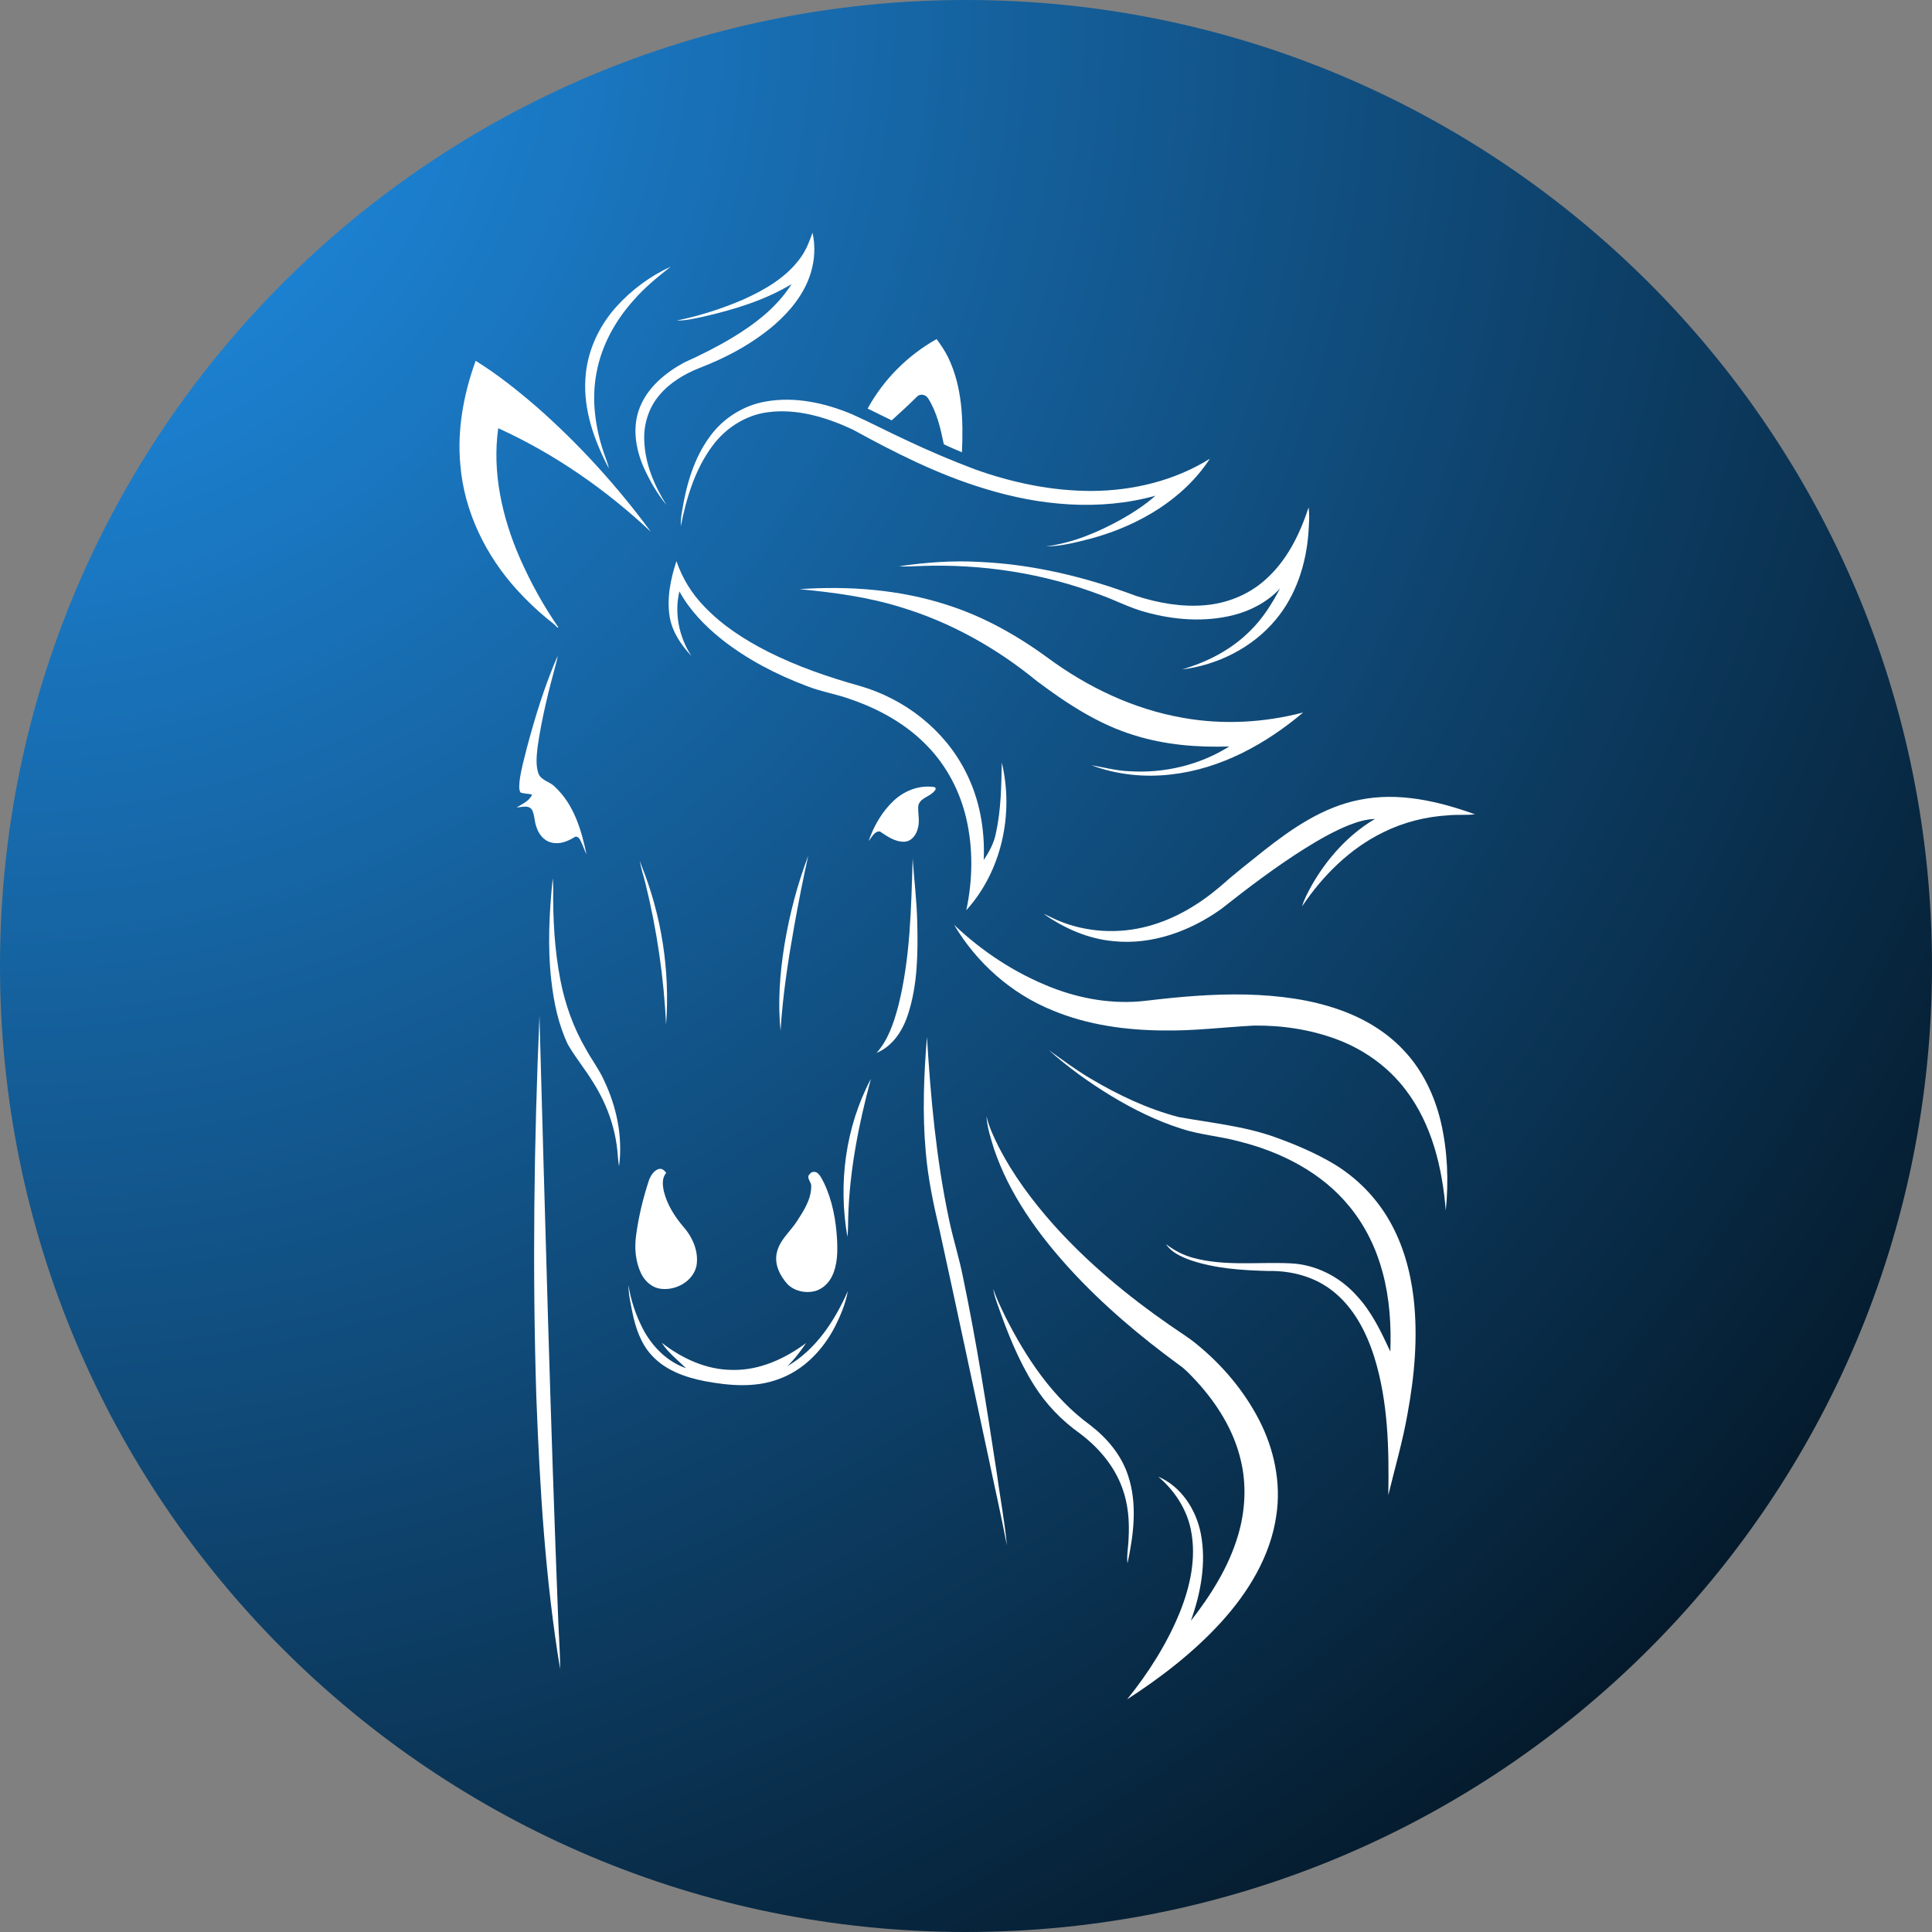 <svg xmlns="http://www.w3.org/2000/svg" xmlns:xlink="http://www.w3.org/1999/xlink" width="1080" zoomAndPan="magnify" viewBox="0 0 810 810" height="1080" preserveAspectRatio="xMidYMid meet" version="1.0"><rect x="0" y="0" width="810" height="810" fill="#808080" stroke="none"/><defs><clipPath id="fa978927d1"><path d="M 405 0 C 181.324 0 0 181.324 0 405 C 0 628.676 181.324 810 405 810 C 628.676 810 810 628.676 810 405 C 810 181.324 628.676 0 405 0 Z M 405 0 " clip-rule="nonzero"/></clipPath><radialGradient gradientTransform="matrix(1, 0, 0, 1, 0, 0)" gradientUnits="userSpaceOnUse" r="1145.514" cx="0" id="d31fe0fc9b" cy="0" fx="0" fy="0"><stop stop-opacity="1" stop-color="rgb(12.874%, 58.688%, 95.12%)" offset="0"/><stop stop-opacity="1" stop-color="rgb(12.823%, 58.469%, 94.765%)" offset="0.004"/><stop stop-opacity="1" stop-color="rgb(12.773%, 58.249%, 94.409%)" offset="0.008"/><stop stop-opacity="1" stop-color="rgb(12.723%, 58.028%, 94.054%)" offset="0.012"/><stop stop-opacity="1" stop-color="rgb(12.672%, 57.808%, 93.7%)" offset="0.016"/><stop stop-opacity="1" stop-color="rgb(12.622%, 57.587%, 93.344%)" offset="0.02"/><stop stop-opacity="1" stop-color="rgb(12.572%, 57.367%, 92.989%)" offset="0.023"/><stop stop-opacity="1" stop-color="rgb(12.52%, 57.147%, 92.633%)" offset="0.027"/><stop stop-opacity="1" stop-color="rgb(12.469%, 56.926%, 92.278%)" offset="0.031"/><stop stop-opacity="1" stop-color="rgb(12.419%, 56.706%, 91.922%)" offset="0.035"/><stop stop-opacity="1" stop-color="rgb(12.369%, 56.485%, 91.566%)" offset="0.039"/><stop stop-opacity="1" stop-color="rgb(12.318%, 56.265%, 91.211%)" offset="0.043"/><stop stop-opacity="1" stop-color="rgb(12.268%, 56.046%, 90.855%)" offset="0.047"/><stop stop-opacity="1" stop-color="rgb(12.218%, 55.824%, 90.5%)" offset="0.051"/><stop stop-opacity="1" stop-color="rgb(12.167%, 55.605%, 90.144%)" offset="0.055"/><stop stop-opacity="1" stop-color="rgb(12.117%, 55.385%, 89.789%)" offset="0.059"/><stop stop-opacity="1" stop-color="rgb(12.067%, 55.164%, 89.433%)" offset="0.062"/><stop stop-opacity="1" stop-color="rgb(12.016%, 54.944%, 89.078%)" offset="0.066"/><stop stop-opacity="1" stop-color="rgb(11.966%, 54.723%, 88.722%)" offset="0.07"/><stop stop-opacity="1" stop-color="rgb(11.916%, 54.503%, 88.367%)" offset="0.074"/><stop stop-opacity="1" stop-color="rgb(11.865%, 54.283%, 88.011%)" offset="0.078"/><stop stop-opacity="1" stop-color="rgb(11.815%, 54.062%, 87.656%)" offset="0.082"/><stop stop-opacity="1" stop-color="rgb(11.765%, 53.842%, 87.3%)" offset="0.086"/><stop stop-opacity="1" stop-color="rgb(11.714%, 53.621%, 86.945%)" offset="0.09"/><stop stop-opacity="1" stop-color="rgb(11.664%, 53.401%, 86.589%)" offset="0.094"/><stop stop-opacity="1" stop-color="rgb(11.613%, 53.181%, 86.234%)" offset="0.098"/><stop stop-opacity="1" stop-color="rgb(11.563%, 52.96%, 85.878%)" offset="0.102"/><stop stop-opacity="1" stop-color="rgb(11.513%, 52.74%, 85.522%)" offset="0.105"/><stop stop-opacity="1" stop-color="rgb(11.462%, 52.521%, 85.167%)" offset="0.109"/><stop stop-opacity="1" stop-color="rgb(11.412%, 52.3%, 84.813%)" offset="0.113"/><stop stop-opacity="1" stop-color="rgb(11.362%, 52.08%, 84.457%)" offset="0.117"/><stop stop-opacity="1" stop-color="rgb(11.311%, 51.859%, 84.102%)" offset="0.121"/><stop stop-opacity="1" stop-color="rgb(11.261%, 51.639%, 83.746%)" offset="0.125"/><stop stop-opacity="1" stop-color="rgb(11.211%, 51.419%, 83.391%)" offset="0.129"/><stop stop-opacity="1" stop-color="rgb(11.16%, 51.198%, 83.035%)" offset="0.133"/><stop stop-opacity="1" stop-color="rgb(11.11%, 50.978%, 82.68%)" offset="0.137"/><stop stop-opacity="1" stop-color="rgb(11.06%, 50.757%, 82.324%)" offset="0.141"/><stop stop-opacity="1" stop-color="rgb(11.009%, 50.537%, 81.969%)" offset="0.145"/><stop stop-opacity="1" stop-color="rgb(10.959%, 50.317%, 81.613%)" offset="0.148"/><stop stop-opacity="1" stop-color="rgb(10.909%, 50.096%, 81.258%)" offset="0.152"/><stop stop-opacity="1" stop-color="rgb(10.858%, 49.876%, 80.902%)" offset="0.156"/><stop stop-opacity="1" stop-color="rgb(10.808%, 49.657%, 80.547%)" offset="0.16"/><stop stop-opacity="1" stop-color="rgb(10.757%, 49.435%, 80.191%)" offset="0.164"/><stop stop-opacity="1" stop-color="rgb(10.707%, 49.216%, 79.836%)" offset="0.168"/><stop stop-opacity="1" stop-color="rgb(10.657%, 48.994%, 79.48%)" offset="0.172"/><stop stop-opacity="1" stop-color="rgb(10.606%, 48.775%, 79.124%)" offset="0.176"/><stop stop-opacity="1" stop-color="rgb(10.556%, 48.555%, 78.769%)" offset="0.18"/><stop stop-opacity="1" stop-color="rgb(10.506%, 48.334%, 78.413%)" offset="0.184"/><stop stop-opacity="1" stop-color="rgb(10.454%, 48.114%, 78.058%)" offset="0.188"/><stop stop-opacity="1" stop-color="rgb(10.403%, 47.893%, 77.702%)" offset="0.191"/><stop stop-opacity="1" stop-color="rgb(10.353%, 47.673%, 77.347%)" offset="0.195"/><stop stop-opacity="1" stop-color="rgb(10.303%, 47.453%, 76.991%)" offset="0.199"/><stop stop-opacity="1" stop-color="rgb(10.252%, 47.232%, 76.636%)" offset="0.203"/><stop stop-opacity="1" stop-color="rgb(10.202%, 47.012%, 76.28%)" offset="0.207"/><stop stop-opacity="1" stop-color="rgb(10.152%, 46.793%, 75.926%)" offset="0.211"/><stop stop-opacity="1" stop-color="rgb(10.101%, 46.571%, 75.571%)" offset="0.215"/><stop stop-opacity="1" stop-color="rgb(10.051%, 46.352%, 75.215%)" offset="0.219"/><stop stop-opacity="1" stop-color="rgb(10.001%, 46.13%, 74.86%)" offset="0.223"/><stop stop-opacity="1" stop-color="rgb(9.95%, 45.911%, 74.504%)" offset="0.227"/><stop stop-opacity="1" stop-color="rgb(9.9%, 45.691%, 74.149%)" offset="0.23"/><stop stop-opacity="1" stop-color="rgb(9.85%, 45.47%, 73.793%)" offset="0.234"/><stop stop-opacity="1" stop-color="rgb(9.799%, 45.25%, 73.438%)" offset="0.238"/><stop stop-opacity="1" stop-color="rgb(9.749%, 45.029%, 73.082%)" offset="0.242"/><stop stop-opacity="1" stop-color="rgb(9.698%, 44.809%, 72.726%)" offset="0.246"/><stop stop-opacity="1" stop-color="rgb(9.648%, 44.589%, 72.371%)" offset="0.25"/><stop stop-opacity="1" stop-color="rgb(9.598%, 44.368%, 72.015%)" offset="0.254"/><stop stop-opacity="1" stop-color="rgb(9.547%, 44.148%, 71.66%)" offset="0.258"/><stop stop-opacity="1" stop-color="rgb(9.497%, 43.929%, 71.304%)" offset="0.262"/><stop stop-opacity="1" stop-color="rgb(9.447%, 43.707%, 70.949%)" offset="0.266"/><stop stop-opacity="1" stop-color="rgb(9.396%, 43.488%, 70.593%)" offset="0.27"/><stop stop-opacity="1" stop-color="rgb(9.346%, 43.266%, 70.238%)" offset="0.273"/><stop stop-opacity="1" stop-color="rgb(9.296%, 43.047%, 69.882%)" offset="0.277"/><stop stop-opacity="1" stop-color="rgb(9.245%, 42.827%, 69.527%)" offset="0.281"/><stop stop-opacity="1" stop-color="rgb(9.195%, 42.606%, 69.171%)" offset="0.285"/><stop stop-opacity="1" stop-color="rgb(9.145%, 42.386%, 68.816%)" offset="0.289"/><stop stop-opacity="1" stop-color="rgb(9.094%, 42.165%, 68.46%)" offset="0.293"/><stop stop-opacity="1" stop-color="rgb(9.044%, 41.945%, 68.105%)" offset="0.297"/><stop stop-opacity="1" stop-color="rgb(8.994%, 41.725%, 67.749%)" offset="0.301"/><stop stop-opacity="1" stop-color="rgb(8.943%, 41.504%, 67.393%)" offset="0.305"/><stop stop-opacity="1" stop-color="rgb(8.893%, 41.284%, 67.039%)" offset="0.309"/><stop stop-opacity="1" stop-color="rgb(8.842%, 41.064%, 66.684%)" offset="0.312"/><stop stop-opacity="1" stop-color="rgb(8.792%, 40.843%, 66.328%)" offset="0.316"/><stop stop-opacity="1" stop-color="rgb(8.742%, 40.623%, 65.973%)" offset="0.32"/><stop stop-opacity="1" stop-color="rgb(8.691%, 40.402%, 65.617%)" offset="0.324"/><stop stop-opacity="1" stop-color="rgb(8.641%, 40.182%, 65.262%)" offset="0.328"/><stop stop-opacity="1" stop-color="rgb(8.591%, 39.963%, 64.906%)" offset="0.332"/><stop stop-opacity="1" stop-color="rgb(8.54%, 39.742%, 64.551%)" offset="0.336"/><stop stop-opacity="1" stop-color="rgb(8.49%, 39.522%, 64.195%)" offset="0.34"/><stop stop-opacity="1" stop-color="rgb(8.44%, 39.301%, 63.84%)" offset="0.344"/><stop stop-opacity="1" stop-color="rgb(8.389%, 39.081%, 63.484%)" offset="0.348"/><stop stop-opacity="1" stop-color="rgb(8.337%, 38.861%, 63.129%)" offset="0.352"/><stop stop-opacity="1" stop-color="rgb(8.287%, 38.64%, 62.773%)" offset="0.355"/><stop stop-opacity="1" stop-color="rgb(8.237%, 38.42%, 62.418%)" offset="0.359"/><stop stop-opacity="1" stop-color="rgb(8.186%, 38.2%, 62.062%)" offset="0.363"/><stop stop-opacity="1" stop-color="rgb(8.136%, 37.979%, 61.707%)" offset="0.367"/><stop stop-opacity="1" stop-color="rgb(8.086%, 37.759%, 61.351%)" offset="0.371"/><stop stop-opacity="1" stop-color="rgb(8.035%, 37.538%, 60.995%)" offset="0.375"/><stop stop-opacity="1" stop-color="rgb(7.985%, 37.318%, 60.64%)" offset="0.379"/><stop stop-opacity="1" stop-color="rgb(7.935%, 37.099%, 60.284%)" offset="0.383"/><stop stop-opacity="1" stop-color="rgb(7.884%, 36.877%, 59.929%)" offset="0.387"/><stop stop-opacity="1" stop-color="rgb(7.834%, 36.658%, 59.573%)" offset="0.391"/><stop stop-opacity="1" stop-color="rgb(7.784%, 36.438%, 59.218%)" offset="0.395"/><stop stop-opacity="1" stop-color="rgb(7.733%, 36.217%, 58.862%)" offset="0.398"/><stop stop-opacity="1" stop-color="rgb(7.683%, 35.997%, 58.507%)" offset="0.402"/><stop stop-opacity="1" stop-color="rgb(7.632%, 35.776%, 58.153%)" offset="0.406"/><stop stop-opacity="1" stop-color="rgb(7.582%, 35.556%, 57.797%)" offset="0.41"/><stop stop-opacity="1" stop-color="rgb(7.532%, 35.336%, 57.442%)" offset="0.414"/><stop stop-opacity="1" stop-color="rgb(7.481%, 35.115%, 57.086%)" offset="0.418"/><stop stop-opacity="1" stop-color="rgb(7.431%, 34.895%, 56.731%)" offset="0.422"/><stop stop-opacity="1" stop-color="rgb(7.381%, 34.674%, 56.375%)" offset="0.426"/><stop stop-opacity="1" stop-color="rgb(7.33%, 34.454%, 56.02%)" offset="0.43"/><stop stop-opacity="1" stop-color="rgb(7.28%, 34.235%, 55.664%)" offset="0.434"/><stop stop-opacity="1" stop-color="rgb(7.23%, 34.013%, 55.309%)" offset="0.438"/><stop stop-opacity="1" stop-color="rgb(7.179%, 33.794%, 54.953%)" offset="0.441"/><stop stop-opacity="1" stop-color="rgb(7.129%, 33.574%, 54.597%)" offset="0.445"/><stop stop-opacity="1" stop-color="rgb(7.079%, 33.353%, 54.242%)" offset="0.449"/><stop stop-opacity="1" stop-color="rgb(7.028%, 33.133%, 53.886%)" offset="0.453"/><stop stop-opacity="1" stop-color="rgb(6.978%, 32.912%, 53.531%)" offset="0.457"/><stop stop-opacity="1" stop-color="rgb(6.927%, 32.692%, 53.175%)" offset="0.461"/><stop stop-opacity="1" stop-color="rgb(6.877%, 32.472%, 52.82%)" offset="0.465"/><stop stop-opacity="1" stop-color="rgb(6.827%, 32.251%, 52.464%)" offset="0.469"/><stop stop-opacity="1" stop-color="rgb(6.776%, 32.031%, 52.109%)" offset="0.473"/><stop stop-opacity="1" stop-color="rgb(6.726%, 31.81%, 51.753%)" offset="0.477"/><stop stop-opacity="1" stop-color="rgb(6.676%, 31.59%, 51.398%)" offset="0.48"/><stop stop-opacity="1" stop-color="rgb(6.625%, 31.371%, 51.042%)" offset="0.484"/><stop stop-opacity="1" stop-color="rgb(6.575%, 31.149%, 50.687%)" offset="0.488"/><stop stop-opacity="1" stop-color="rgb(6.525%, 30.93%, 50.331%)" offset="0.492"/><stop stop-opacity="1" stop-color="rgb(6.474%, 30.71%, 49.976%)" offset="0.496"/><stop stop-opacity="1" stop-color="rgb(6.424%, 30.489%, 49.62%)" offset="0.5"/><stop stop-opacity="1" stop-color="rgb(6.374%, 30.269%, 49.266%)" offset="0.504"/><stop stop-opacity="1" stop-color="rgb(6.323%, 30.048%, 48.911%)" offset="0.508"/><stop stop-opacity="1" stop-color="rgb(6.273%, 29.828%, 48.555%)" offset="0.512"/><stop stop-opacity="1" stop-color="rgb(6.221%, 29.608%, 48.199%)" offset="0.516"/><stop stop-opacity="1" stop-color="rgb(6.171%, 29.387%, 47.844%)" offset="0.52"/><stop stop-opacity="1" stop-color="rgb(6.12%, 29.167%, 47.488%)" offset="0.523"/><stop stop-opacity="1" stop-color="rgb(6.07%, 28.946%, 47.133%)" offset="0.527"/><stop stop-opacity="1" stop-color="rgb(6.02%, 28.726%, 46.777%)" offset="0.531"/><stop stop-opacity="1" stop-color="rgb(5.969%, 28.506%, 46.422%)" offset="0.535"/><stop stop-opacity="1" stop-color="rgb(5.919%, 28.285%, 46.066%)" offset="0.539"/><stop stop-opacity="1" stop-color="rgb(5.869%, 28.065%, 45.711%)" offset="0.543"/><stop stop-opacity="1" stop-color="rgb(5.818%, 27.846%, 45.355%)" offset="0.547"/><stop stop-opacity="1" stop-color="rgb(5.768%, 27.625%, 45%)" offset="0.551"/><stop stop-opacity="1" stop-color="rgb(5.717%, 27.405%, 44.644%)" offset="0.555"/><stop stop-opacity="1" stop-color="rgb(5.667%, 27.184%, 44.289%)" offset="0.559"/><stop stop-opacity="1" stop-color="rgb(5.617%, 26.964%, 43.933%)" offset="0.562"/><stop stop-opacity="1" stop-color="rgb(5.566%, 26.744%, 43.578%)" offset="0.566"/><stop stop-opacity="1" stop-color="rgb(5.516%, 26.523%, 43.222%)" offset="0.57"/><stop stop-opacity="1" stop-color="rgb(5.466%, 26.303%, 42.867%)" offset="0.574"/><stop stop-opacity="1" stop-color="rgb(5.415%, 26.082%, 42.511%)" offset="0.578"/><stop stop-opacity="1" stop-color="rgb(5.365%, 25.862%, 42.155%)" offset="0.582"/><stop stop-opacity="1" stop-color="rgb(5.315%, 25.642%, 41.8%)" offset="0.586"/><stop stop-opacity="1" stop-color="rgb(5.264%, 25.421%, 41.444%)" offset="0.59"/><stop stop-opacity="1" stop-color="rgb(5.214%, 25.201%, 41.089%)" offset="0.594"/><stop stop-opacity="1" stop-color="rgb(5.164%, 24.982%, 40.733%)" offset="0.598"/><stop stop-opacity="1" stop-color="rgb(5.113%, 24.76%, 40.379%)" offset="0.602"/><stop stop-opacity="1" stop-color="rgb(5.063%, 24.541%, 40.024%)" offset="0.605"/><stop stop-opacity="1" stop-color="rgb(5.013%, 24.319%, 39.668%)" offset="0.609"/><stop stop-opacity="1" stop-color="rgb(4.962%, 24.1%, 39.313%)" offset="0.613"/><stop stop-opacity="1" stop-color="rgb(4.912%, 23.88%, 38.957%)" offset="0.617"/><stop stop-opacity="1" stop-color="rgb(4.861%, 23.659%, 38.602%)" offset="0.621"/><stop stop-opacity="1" stop-color="rgb(4.811%, 23.439%, 38.246%)" offset="0.625"/><stop stop-opacity="1" stop-color="rgb(4.761%, 23.218%, 37.891%)" offset="0.629"/><stop stop-opacity="1" stop-color="rgb(4.71%, 22.998%, 37.535%)" offset="0.633"/><stop stop-opacity="1" stop-color="rgb(4.66%, 22.778%, 37.18%)" offset="0.637"/><stop stop-opacity="1" stop-color="rgb(4.61%, 22.557%, 36.824%)" offset="0.641"/><stop stop-opacity="1" stop-color="rgb(4.559%, 22.337%, 36.469%)" offset="0.645"/><stop stop-opacity="1" stop-color="rgb(4.509%, 22.118%, 36.113%)" offset="0.648"/><stop stop-opacity="1" stop-color="rgb(4.459%, 21.896%, 35.757%)" offset="0.652"/><stop stop-opacity="1" stop-color="rgb(4.408%, 21.677%, 35.402%)" offset="0.656"/><stop stop-opacity="1" stop-color="rgb(4.358%, 21.455%, 35.046%)" offset="0.66"/><stop stop-opacity="1" stop-color="rgb(4.308%, 21.236%, 34.691%)" offset="0.664"/><stop stop-opacity="1" stop-color="rgb(4.257%, 21.016%, 34.335%)" offset="0.668"/><stop stop-opacity="1" stop-color="rgb(4.207%, 20.795%, 33.98%)" offset="0.672"/><stop stop-opacity="1" stop-color="rgb(4.155%, 20.575%, 33.624%)" offset="0.676"/><stop stop-opacity="1" stop-color="rgb(4.105%, 20.354%, 33.269%)" offset="0.68"/><stop stop-opacity="1" stop-color="rgb(4.054%, 20.134%, 32.913%)" offset="0.684"/><stop stop-opacity="1" stop-color="rgb(4.004%, 19.914%, 32.558%)" offset="0.688"/><stop stop-opacity="1" stop-color="rgb(3.954%, 19.693%, 32.202%)" offset="0.691"/><stop stop-opacity="1" stop-color="rgb(3.903%, 19.473%, 31.847%)" offset="0.695"/><stop stop-opacity="1" stop-color="rgb(3.853%, 19.254%, 31.493%)" offset="0.699"/><stop stop-opacity="1" stop-color="rgb(3.802%, 19.032%, 31.137%)" offset="0.703"/><stop stop-opacity="1" stop-color="rgb(3.752%, 18.813%, 30.782%)" offset="0.707"/><stop stop-opacity="1" stop-color="rgb(3.702%, 18.591%, 30.426%)" offset="0.711"/><stop stop-opacity="1" stop-color="rgb(3.651%, 18.372%, 30.07%)" offset="0.715"/><stop stop-opacity="1" stop-color="rgb(3.601%, 18.152%, 29.715%)" offset="0.719"/><stop stop-opacity="1" stop-color="rgb(3.551%, 17.931%, 29.359%)" offset="0.723"/><stop stop-opacity="1" stop-color="rgb(3.5%, 17.711%, 29.004%)" offset="0.727"/><stop stop-opacity="1" stop-color="rgb(3.45%, 17.49%, 28.648%)" offset="0.73"/><stop stop-opacity="1" stop-color="rgb(3.4%, 17.27%, 28.293%)" offset="0.734"/><stop stop-opacity="1" stop-color="rgb(3.349%, 17.05%, 27.937%)" offset="0.738"/><stop stop-opacity="1" stop-color="rgb(3.299%, 16.829%, 27.582%)" offset="0.742"/><stop stop-opacity="1" stop-color="rgb(3.249%, 16.609%, 27.226%)" offset="0.746"/><stop stop-opacity="1" stop-color="rgb(3.198%, 16.389%, 26.871%)" offset="0.75"/><stop stop-opacity="1" stop-color="rgb(3.148%, 16.168%, 26.515%)" offset="0.754"/><stop stop-opacity="1" stop-color="rgb(3.098%, 15.948%, 26.16%)" offset="0.758"/><stop stop-opacity="1" stop-color="rgb(3.047%, 15.727%, 25.804%)" offset="0.762"/><stop stop-opacity="1" stop-color="rgb(2.997%, 15.508%, 25.449%)" offset="0.766"/><stop stop-opacity="1" stop-color="rgb(2.946%, 15.288%, 25.093%)" offset="0.77"/><stop stop-opacity="1" stop-color="rgb(2.896%, 15.067%, 24.738%)" offset="0.773"/><stop stop-opacity="1" stop-color="rgb(2.846%, 14.847%, 24.382%)" offset="0.777"/><stop stop-opacity="1" stop-color="rgb(2.795%, 14.626%, 24.026%)" offset="0.781"/><stop stop-opacity="1" stop-color="rgb(2.745%, 14.406%, 23.671%)" offset="0.785"/><stop stop-opacity="1" stop-color="rgb(2.695%, 14.186%, 23.315%)" offset="0.789"/><stop stop-opacity="1" stop-color="rgb(2.644%, 13.965%, 22.96%)" offset="0.793"/><stop stop-opacity="1" stop-color="rgb(2.594%, 13.745%, 22.606%)" offset="0.797"/><stop stop-opacity="1" stop-color="rgb(2.544%, 13.525%, 22.25%)" offset="0.801"/><stop stop-opacity="1" stop-color="rgb(2.493%, 13.304%, 21.895%)" offset="0.805"/><stop stop-opacity="1" stop-color="rgb(2.443%, 13.084%, 21.539%)" offset="0.809"/><stop stop-opacity="1" stop-color="rgb(2.393%, 12.863%, 21.184%)" offset="0.812"/><stop stop-opacity="1" stop-color="rgb(2.342%, 12.643%, 20.828%)" offset="0.816"/><stop stop-opacity="1" stop-color="rgb(2.292%, 12.424%, 20.473%)" offset="0.82"/><stop stop-opacity="1" stop-color="rgb(2.242%, 12.202%, 20.117%)" offset="0.824"/><stop stop-opacity="1" stop-color="rgb(2.191%, 11.983%, 19.762%)" offset="0.828"/><stop stop-opacity="1" stop-color="rgb(2.141%, 11.761%, 19.406%)" offset="0.832"/><stop stop-opacity="1" stop-color="rgb(2.09%, 11.542%, 19.051%)" offset="0.836"/><stop stop-opacity="1" stop-color="rgb(2.039%, 11.322%, 18.695%)" offset="0.84"/><stop stop-opacity="1" stop-color="rgb(1.988%, 11.101%, 18.34%)" offset="0.844"/><stop stop-opacity="1" stop-color="rgb(1.938%, 10.881%, 17.984%)" offset="0.848"/><stop stop-opacity="1" stop-color="rgb(1.888%, 10.661%, 17.628%)" offset="0.852"/><stop stop-opacity="1" stop-color="rgb(1.837%, 10.44%, 17.273%)" offset="0.855"/><stop stop-opacity="1" stop-color="rgb(1.787%, 10.22%, 16.917%)" offset="0.859"/><stop stop-opacity="1" stop-color="rgb(1.736%, 9.999%, 16.562%)" offset="0.863"/><stop stop-opacity="1" stop-color="rgb(1.686%, 9.779%, 16.206%)" offset="0.867"/><stop stop-opacity="1" stop-color="rgb(1.636%, 9.56%, 15.851%)" offset="0.871"/><stop stop-opacity="1" stop-color="rgb(1.585%, 9.338%, 15.495%)" offset="0.875"/><stop stop-opacity="1" stop-color="rgb(1.535%, 9.119%, 15.14%)" offset="0.879"/><stop stop-opacity="1" stop-color="rgb(1.485%, 8.899%, 14.784%)" offset="0.883"/><stop stop-opacity="1" stop-color="rgb(1.434%, 8.678%, 14.429%)" offset="0.887"/><stop stop-opacity="1" stop-color="rgb(1.384%, 8.458%, 14.073%)" offset="0.891"/><stop stop-opacity="1" stop-color="rgb(1.334%, 8.237%, 13.719%)" offset="0.895"/><stop stop-opacity="1" stop-color="rgb(1.283%, 8.017%, 13.364%)" offset="0.898"/><stop stop-opacity="1" stop-color="rgb(1.233%, 7.797%, 13.008%)" offset="0.902"/><stop stop-opacity="1" stop-color="rgb(1.183%, 7.576%, 12.653%)" offset="0.906"/><stop stop-opacity="1" stop-color="rgb(1.132%, 7.356%, 12.297%)" offset="0.91"/><stop stop-opacity="1" stop-color="rgb(1.082%, 7.135%, 11.942%)" offset="0.914"/><stop stop-opacity="1" stop-color="rgb(1.031%, 6.915%, 11.586%)" offset="0.918"/><stop stop-opacity="1" stop-color="rgb(0.981%, 6.696%, 11.23%)" offset="0.922"/><stop stop-opacity="1" stop-color="rgb(0.931%, 6.474%, 10.875%)" offset="0.926"/><stop stop-opacity="1" stop-color="rgb(0.88%, 6.255%, 10.519%)" offset="0.93"/><stop stop-opacity="1" stop-color="rgb(0.83%, 6.035%, 10.164%)" offset="0.934"/><stop stop-opacity="1" stop-color="rgb(0.78%, 5.814%, 9.808%)" offset="0.938"/><stop stop-opacity="1" stop-color="rgb(0.729%, 5.594%, 9.453%)" offset="0.941"/><stop stop-opacity="1" stop-color="rgb(0.679%, 5.373%, 9.097%)" offset="0.945"/><stop stop-opacity="1" stop-color="rgb(0.629%, 5.153%, 8.742%)" offset="0.949"/><stop stop-opacity="1" stop-color="rgb(0.578%, 4.933%, 8.386%)" offset="0.953"/><stop stop-opacity="1" stop-color="rgb(0.528%, 4.712%, 8.031%)" offset="0.957"/><stop stop-opacity="1" stop-color="rgb(0.478%, 4.492%, 7.675%)" offset="0.961"/><stop stop-opacity="1" stop-color="rgb(0.427%, 4.271%, 7.32%)" offset="0.965"/><stop stop-opacity="1" stop-color="rgb(0.377%, 4.051%, 6.964%)" offset="0.969"/><stop stop-opacity="1" stop-color="rgb(0.327%, 3.831%, 6.609%)" offset="0.973"/><stop stop-opacity="1" stop-color="rgb(0.276%, 3.61%, 6.253%)" offset="0.977"/><stop stop-opacity="1" stop-color="rgb(0.226%, 3.391%, 5.898%)" offset="0.98"/><stop stop-opacity="1" stop-color="rgb(0.175%, 3.171%, 5.542%)" offset="0.984"/><stop stop-opacity="1" stop-color="rgb(0.125%, 2.95%, 5.186%)" offset="0.988"/><stop stop-opacity="1" stop-color="rgb(0.075%, 2.73%, 4.832%)" offset="0.992"/><stop stop-opacity="1" stop-color="rgb(0.024%, 2.509%, 4.477%)" offset="0.996"/><stop stop-opacity="1" stop-color="rgb(0%, 2.399%, 4.3%)" offset="1"/></radialGradient><clipPath id="c3430e3b30"><path d="M 266 97.43 L 342 97.43 L 342 212 L 266 212 Z M 266 97.43 " clip-rule="nonzero"/></clipPath><clipPath id="f2827edee5"><path d="M 437 334 L 618.371 334 L 618.371 395 L 437 395 Z M 437 334 " clip-rule="nonzero"/></clipPath><clipPath id="caa30c53b0"><path d="M 413 467 L 536 467 L 536 712.43 L 413 712.43 Z M 413 467 " clip-rule="nonzero"/></clipPath></defs><g clip-path="url(#fa978927d1)"><rect x="-81" fill="url(#d31fe0fc9b)" width="972" y="-81" height="972"/></g><g clip-path="url(#c3430e3b30)"><path fill="#ffffff" d="M 340.66 97.555 C 339.363 101.184 337.984 104.84 335.695 107.977 C 329.766 116.277 320.648 121.531 311.516 125.629 C 302.594 129.449 293.285 132.441 283.77 134.383 C 287.531 134.438 291.191 133.547 294.836 132.773 C 307.676 129.82 320.547 125.961 331.883 119.102 C 325.797 128.734 316.57 135.848 306.914 141.641 C 300.461 145.516 293.723 148.895 286.852 151.977 C 278.988 156.254 271.516 162.398 268.191 170.957 C 265.008 179.012 266.453 188.113 269.832 195.855 C 272.371 201.523 275.512 206.969 279.461 211.77 C 274.277 203.578 270.348 194.23 270.098 184.418 C 269.855 177.625 272.086 170.723 276.539 165.551 C 280.91 160.379 286.883 156.836 293.098 154.34 C 304.551 149.953 315.551 144.059 324.867 136.023 C 331.496 130.203 337.285 123.027 339.906 114.484 C 341.582 109.035 341.902 103.133 340.66 97.555 Z M 340.66 97.555 " fill-opacity="1" fill-rule="nonzero"/></g><path fill="#ffffff" d="M 281.227 111.785 C 272.598 115.734 264.785 121.52 258.43 128.57 C 250.918 136.898 246.004 147.688 245.418 158.953 C 244.625 172.137 249.223 184.93 255.293 196.426 C 254.82 194.195 253.922 192.098 253.184 189.949 C 249.539 179.223 247.934 167.586 250.078 156.371 C 252.121 144.977 257.914 134.5 265.586 125.934 C 270.199 120.59 275.699 116.129 281.227 111.785 Z M 281.227 111.785 " fill-opacity="1" fill-rule="nonzero"/><path fill="#ffffff" d="M 397.531 149.879 C 396.207 147.133 394.473 144.613 392.668 142.164 C 380.582 148.957 370.406 159.121 363.758 171.301 C 367.105 172.984 370.496 174.555 373.844 176.234 C 377.422 173.023 380.953 169.75 384.375 166.371 C 385.82 164.816 388.293 165.43 389.242 167.199 C 392.82 172.945 394.363 179.691 395.695 186.254 C 398.18 187.488 400.758 188.52 403.297 189.625 C 403.922 176.234 403.465 162.18 397.531 149.879 Z M 397.531 149.879 " fill-opacity="1" fill-rule="nonzero"/><path fill="#ffffff" d="M 224.898 170.504 C 216.836 163.559 208.48 156.898 199.426 151.27 C 194.395 165.133 191.629 180.02 192.988 194.781 C 194.57 214.504 203.738 233.109 217.016 247.598 C 220.887 251.812 225.02 255.801 229.453 259.422 C 230.902 260.613 232.449 261.688 233.684 263.105 C 233.793 263.09 234.02 263.062 234.129 263.051 C 227.82 253.934 222.441 244.156 217.969 234.008 C 210.543 216.988 206.273 198.121 208.887 179.535 C 232.477 190.25 254.02 205.258 272.891 222.957 C 258.789 203.863 242.758 186.156 224.902 170.504 Z M 224.898 170.504 " fill-opacity="1" fill-rule="nonzero"/><path fill="#ffffff" d="M 357.207 173.676 C 345.883 168.918 333.262 166.152 321.004 168.34 C 311.703 169.969 303.176 175.332 297.645 182.984 C 290.949 192.012 287.797 203.102 285.992 214.059 C 285.555 216.234 285.379 218.453 285.414 220.668 C 287.777 208.82 291.355 196.82 298.645 186.992 C 304.094 179.586 312.352 174.172 321.531 172.883 C 333.906 171.109 346.312 174.891 357.438 180.055 C 375.176 189.789 393.355 199 412.789 204.859 C 435.836 211.984 460.945 214.375 484.418 207.836 C 480.008 211.762 475.012 214.977 469.879 217.879 C 460.137 223.25 449.602 227.68 438.492 229.078 C 445.242 229.035 451.832 227.23 458.32 225.543 C 477.57 220.133 496.109 209.344 507.242 192.324 C 492.477 201.539 474.98 205.758 457.668 205.832 C 440.977 205.867 424.422 202.379 408.75 196.777 C 398.82 193.027 389.043 188.871 379.457 184.312 C 371.992 180.875 364.723 177.023 357.203 173.676 Z M 357.207 173.676 " fill-opacity="1" fill-rule="nonzero"/><path fill="#ffffff" d="M 548.578 223.344 C 548.754 219.812 549.145 216.266 548.609 212.746 C 544.926 224.188 539.293 235.484 530.051 243.449 C 523.148 249.492 514.215 252.984 505.105 253.746 C 495.355 254.578 485.535 252.809 476.262 249.824 C 455.328 241.961 433.305 236.613 410.918 235.602 C 399.543 234.926 388.129 235.766 376.875 237.434 C 379.902 237.617 382.922 237.398 385.949 237.297 C 411.719 236.34 437.723 240.348 461.836 249.582 C 468.023 251.836 473.898 254.934 480.285 256.633 C 492.207 259.953 505.051 260.934 517.137 257.883 C 524.473 256.023 531.422 252.324 536.621 246.77 C 533.289 253.125 529.414 259.293 524.266 264.348 C 516.414 272.312 506.195 277.59 495.523 280.668 C 510.543 278.84 525.117 271.512 534.855 259.809 C 543.379 249.633 547.609 236.449 548.574 223.344 Z M 548.578 223.344 " fill-opacity="1" fill-rule="nonzero"/><path fill="#ffffff" d="M 295.348 254.367 C 290.066 248.969 286.02 242.398 283.602 235.242 C 281.164 242.738 279.488 250.746 280.766 258.633 C 281.84 264.938 285.547 270.418 289.859 274.992 C 284.707 267.105 282.637 257.152 284.84 247.934 C 289.133 255.809 295.488 262.359 302.438 267.938 C 313.141 276.414 325.391 282.781 338.137 287.582 C 344.195 290.02 350.715 290.957 356.824 293.246 C 368.719 297.348 380.066 303.66 388.82 312.812 C 396.922 321.137 402.465 331.797 405.102 343.086 C 408.039 355.699 407.828 368.977 405.117 381.617 C 420.035 365.164 425.129 341.105 420 319.715 C 419.812 329.535 419.695 339.465 417.586 349.105 C 416.809 353.289 414.785 357.055 412.43 360.543 C 412.988 347.82 410.684 334.84 404.812 323.477 C 395.992 305.988 379.312 293.02 360.602 287.625 C 347.367 283.918 334.289 279.441 321.996 273.238 C 312.262 268.309 302.922 262.293 295.348 254.367 Z M 295.348 254.367 " fill-opacity="1" fill-rule="nonzero"/><path fill="#ffffff" d="M 396.926 253.562 C 377.074 247.133 355.914 245.598 335.18 247.004 C 349.477 248.379 363.816 250.273 377.574 254.551 C 398.531 260.84 417.934 271.773 434.812 285.629 C 447.336 294.996 460.676 303.801 475.797 308.336 C 488.562 312.32 502.047 313.391 515.359 312.965 C 502.969 320.766 488.047 324.285 473.461 323.344 C 468.066 323.148 462.84 321.723 457.547 320.82 C 468.223 324.82 479.84 326.035 491.145 324.676 C 511.785 322.336 530.672 311.957 546.348 298.715 C 529.945 303.008 512.652 303.953 495.941 300.945 C 475.32 297.359 455.965 288.137 439.203 275.746 C 426.32 266.316 412.199 258.395 396.922 253.562 Z M 396.926 253.562 " fill-opacity="1" fill-rule="nonzero"/><path fill="#ffffff" d="M 233.324 277.395 C 233.539 276.566 233.684 275.734 233.824 274.902 C 228.355 287.469 224.332 300.605 220.812 313.836 C 219.715 318.238 218.477 322.641 217.867 327.148 C 217.781 328.82 217.375 330.668 218.195 332.223 C 219.738 332.855 221.496 332.66 223.086 333.145 C 221.902 335.867 218.941 337.066 216.574 338.559 C 218.684 338.434 221.594 337.367 223.043 339.496 C 224.133 341.621 224.012 344.137 224.789 346.375 C 225.676 349.418 227.801 352.391 231.012 353.188 C 234.449 354.176 237.949 352.785 240.848 350.992 C 241.719 350.328 242.793 351.285 243.188 352.055 C 244.258 354.043 244.906 356.219 245.898 358.242 C 243.789 347.996 240.562 337.148 232.602 329.863 C 230.543 327.609 226.715 327.262 225.664 324.098 C 224.574 320.633 224.984 316.887 225.367 313.336 C 227.09 301.172 230.094 289.23 233.324 277.395 Z M 233.324 277.395 " fill-opacity="1" fill-rule="nonzero"/><path fill="#ffffff" d="M 391.879 330.004 C 385.711 329 379.371 331.359 374.844 335.551 C 369.863 340.152 366.375 346.223 364.176 352.598 C 365.5 351.094 366.551 348.434 368.902 348.598 C 372.02 350.68 375.387 353.102 379.328 352.887 C 382.254 352.648 384.191 349.957 384.797 347.297 C 385.703 344.312 384.84 341.234 384.961 338.207 C 385.266 334.906 389.008 334.219 391.094 332.344 C 391.664 331.73 392.961 330.77 391.879 330.004 Z M 391.879 330.004 " fill-opacity="1" fill-rule="nonzero"/><g clip-path="url(#f2827edee5)"><path fill="#ffffff" d="M 618.375 341.398 C 603.035 335.875 586.371 332 570.082 335.316 C 554.809 338.258 541.695 347.297 529.699 356.766 C 523.562 361.695 517.328 366.523 511.465 371.773 C 502.672 379.238 492.516 385.32 481.312 388.309 C 468.891 391.676 455.328 390.902 443.457 385.867 C 441.457 385.016 439.547 383.953 437.543 383.125 C 446.176 389.215 456.203 393.633 466.809 394.586 C 482.969 396.273 499.117 390.355 512.117 381.012 C 523.488 372.023 535.07 363.262 547.355 355.555 C 553.242 351.922 559.262 348.43 565.707 345.875 C 569.141 344.52 572.742 343.48 576.457 343.344 C 565.234 349.988 556.281 360.035 549.871 371.312 C 548.383 374.109 546.789 376.902 545.922 379.965 C 554.586 367.082 566.016 355.684 580.102 348.859 C 588.531 344.699 597.82 342.383 607.184 341.828 C 610.91 341.445 614.664 341.836 618.379 341.398 Z M 618.375 341.398 " fill-opacity="1" fill-rule="nonzero"/></g><path fill="#ffffff" d="M 338.871 358.773 C 334.219 370.957 330.941 383.664 328.82 396.527 C 326.969 408.277 326.043 420.273 327.258 432.141 C 328.133 417.41 330.406 402.816 332.977 388.305 C 334.758 378.426 336.664 368.57 338.871 358.773 Z M 338.871 358.773 " fill-opacity="1" fill-rule="nonzero"/><path fill="#ffffff" d="M 382.641 359.953 C 381.996 380.746 381.688 401.801 376.527 422.086 C 374.664 428.961 372.344 436.031 367.504 441.434 C 374.34 438.602 378.559 431.949 380.727 425.156 C 384.727 412.797 384.867 399.621 384.562 386.758 C 384.363 377.797 383.27 368.895 382.641 359.957 Z M 382.641 359.953 " fill-opacity="1" fill-rule="nonzero"/><path fill="#ffffff" d="M 268.91 362.797 C 268.711 362.172 268.504 361.551 268.297 360.934 C 268.727 364.371 270.004 367.629 270.758 371.008 C 275.449 390.191 278.309 409.832 279.258 429.555 C 280.961 406.918 277.367 383.867 268.91 362.797 Z M 268.91 362.797 " fill-opacity="1" fill-rule="nonzero"/><path fill="#ffffff" d="M 231.719 368.273 C 230.293 382.492 229.5 396.859 231.148 411.094 C 232.188 420.281 234.082 429.523 238.094 437.91 C 241.254 443.398 245.336 448.289 248.629 453.699 C 254.074 462.254 257.734 472 258.797 482.117 C 259.027 484.406 259.156 486.723 259.531 489.008 C 261.195 476.602 258.516 463.906 253.121 452.703 C 251.035 448.125 247.961 444.109 245.562 439.699 C 240.434 430.875 236.949 421.145 234.996 411.145 C 232.484 398.328 231.781 385.223 231.938 372.191 C 231.934 370.883 231.836 369.57 231.719 368.277 Z M 231.719 368.273 " fill-opacity="1" fill-rule="nonzero"/><path fill="#ffffff" d="M 440.793 413.984 C 425.645 408.043 411.773 398.945 400.008 387.734 C 409.488 403.727 424.102 416.688 441.387 423.652 C 456.113 429.773 472.188 431.941 488.047 432.031 C 500.641 432.234 513.16 430.641 525.719 429.977 C 537.492 429.84 549.371 431.613 560.43 435.734 C 571.754 439.957 581.988 447.234 589.305 456.902 C 600.375 471.352 604.719 489.699 606.148 507.539 C 607.406 495.219 606.906 482.652 604.129 470.566 C 601.48 459.223 596.242 448.297 588.07 439.887 C 580.906 432.359 571.719 426.965 561.977 423.488 C 549.414 418.969 536 417.344 522.711 416.969 C 508.52 416.641 494.336 417.898 480.258 419.598 C 466.895 421.152 453.27 418.871 440.793 413.984 Z M 440.793 413.984 " fill-opacity="1" fill-rule="nonzero"/><path fill="#ffffff" d="M 234.012 678.445 C 230.73 594.32 228.508 510.148 226.168 426 C 223.879 479.125 223.184 532.336 224.855 585.492 C 226.289 623.688 228.598 661.957 234.816 699.715 C 234.875 692.617 234.238 685.535 234.012 678.441 Z M 234.012 678.445 " fill-opacity="1" fill-rule="nonzero"/><path fill="#ffffff" d="M 388.633 434.73 C 387.32 450.719 386.676 466.832 388.117 482.836 C 389.039 494.07 391.41 505.113 393.992 516.07 C 400.805 547.156 407.398 578.289 414.07 609.418 C 416.742 622.25 419.68 635.039 422.152 647.918 C 421.203 637.766 419.277 627.727 417.914 617.625 C 413.719 590.238 409.453 562.844 403.793 535.719 C 402.195 527.488 399.59 519.496 397.883 511.281 C 392.539 486.094 390.188 460.387 388.633 434.727 Z M 388.633 434.73 " fill-opacity="1" fill-rule="nonzero"/><path fill="#ffffff" d="M 457.316 452.25 C 451.18 448.668 445.504 444.391 439.73 440.266 C 447.781 447.508 456.637 453.84 465.879 459.48 C 475.191 465.105 485.023 469.973 495.422 473.254 C 503.266 475.824 511.586 476.352 519.527 478.555 C 537.125 482.934 554.258 491.629 565.832 505.922 C 572.422 513.953 577.043 523.508 579.695 533.539 C 582.586 544.301 583.32 555.535 582.902 566.637 C 579.039 558.344 575.07 549.879 568.719 543.141 C 561.695 535.266 551.582 530.109 540.98 529.656 C 527.426 529.02 513.559 530.961 500.273 527.371 C 496.117 526.254 492.258 524.234 488.848 521.621 C 491.184 525.105 495.188 526.879 498.984 528.289 C 509.516 531.879 520.762 532.59 531.809 532.863 C 541.527 532.668 551.551 535.355 559.152 541.59 C 567.723 548.5 572.93 558.672 576.188 569 C 582 587.672 582.383 607.453 582.055 626.84 C 584.797 615.508 588.098 604.297 590.105 592.801 C 593.066 576.766 594.535 560.297 592.637 544.051 C 591.293 532.785 588.176 521.609 582.5 511.734 C 576.965 502.043 568.895 493.863 559.367 488.066 C 551.594 483.438 543.215 479.875 534.719 476.809 C 521.648 472.109 507.758 470.781 494.18 468.336 C 481.148 464.945 468.852 459.117 457.312 452.246 Z M 457.316 452.25 " fill-opacity="1" fill-rule="nonzero"/><path fill="#ffffff" d="M 365.129 452.316 C 354.469 472.453 351.336 496.238 355.297 518.586 C 355.602 515.785 355.527 512.973 355.625 510.164 C 356.207 490.562 360.043 471.203 365.129 452.316 Z M 365.129 452.316 " fill-opacity="1" fill-rule="nonzero"/><g clip-path="url(#caa30c53b0)"><path fill="#ffffff" d="M 413.594 467.98 C 413.855 472.68 415.375 477.195 416.738 481.668 C 423.16 500.703 435.141 517.316 448.566 532.047 C 462.352 547.094 478.023 560.309 494.473 572.348 C 497.086 574.133 499.184 576.527 501.355 578.793 C 510.078 588.25 517.234 599.508 520.184 612.141 C 522.715 622.551 522.086 633.578 519.027 643.805 C 515.121 656.988 507.66 668.793 499.266 679.555 C 503.441 667.918 505.824 655.188 503.434 642.902 C 501.461 632.887 495.219 623.195 485.602 619.102 C 492.383 624.836 497.555 632.656 499.293 641.441 C 501.648 653.066 499.02 665.066 494.672 675.902 C 489.285 689.156 481.5 701.352 472.543 712.473 C 486.77 703.258 500.332 692.82 511.801 680.285 C 523.309 667.695 532.723 652.375 535.121 635.234 C 537.156 621.621 534.191 607.574 527.93 595.414 C 521.633 583.172 512.555 572.426 501.922 563.727 C 498.336 560.734 494.336 558.316 490.527 555.648 C 472.797 543.371 456.074 529.492 441.648 513.414 C 432.789 503.418 424.719 492.613 418.637 480.684 C 416.613 476.609 414.602 472.445 413.594 467.984 Z M 413.594 467.98 " fill-opacity="1" fill-rule="nonzero"/></g><path fill="#ffffff" d="M 279.305 491.777 C 278.621 490.684 277.477 489.711 276.086 490.137 C 274.133 490.809 272.926 492.742 272.164 494.566 C 269.648 502.184 267.73 510.016 266.684 517.977 C 265.93 523.281 266.441 528.879 268.715 533.777 C 270.277 537.117 273.375 539.938 277.148 540.34 C 283.457 541.129 290.609 537.148 292.004 530.695 C 293.039 524.723 290.363 518.652 286.441 514.254 C 282.801 509.934 279.664 504.996 278.316 499.449 C 277.793 496.891 277.422 493.891 279.305 491.777 Z M 279.305 491.777 " fill-opacity="1" fill-rule="nonzero"/><path fill="#ffffff" d="M 342.574 491.676 C 341.625 491.082 340.184 491.195 339.523 492.176 C 337.742 493.762 340.32 495.578 340.102 497.41 C 340.102 502.785 337.035 507.516 334.211 511.875 C 331.379 516.309 326.863 519.82 325.688 525.176 C 324.555 530.078 327.016 534.984 330.281 538.512 C 333.207 541.352 337.676 542.285 341.582 541.332 C 344.832 540.469 347.457 537.965 348.879 534.969 C 351.117 530.281 351.199 524.945 350.953 519.859 C 350.496 511.66 349.008 503.379 345.453 495.922 C 344.637 494.434 343.977 492.723 342.574 491.676 Z M 342.574 491.676 " fill-opacity="1" fill-rule="nonzero"/><path fill="#ffffff" d="M 263.504 538.797 C 263.473 542.676 264.395 546.461 265.133 550.246 C 266.457 556.699 268.648 563.262 273.199 568.191 C 278.93 574.52 287.348 577.473 295.52 579.066 C 305.672 580.945 316.488 581.934 326.363 578.227 C 336.996 574.465 345.227 565.77 350.242 555.867 C 352.527 551.23 354.562 546.387 355.48 541.277 C 349.969 553.715 342.109 565.844 330.062 572.797 C 333.109 569.902 335.617 566.531 337.965 563.066 C 329.051 569.703 318.312 574.613 307.004 574.34 C 296.145 574.316 285.887 569.516 277.449 562.957 C 280.109 567.145 284.121 570.176 287.609 573.629 C 279.555 570.832 273.238 564.359 269.402 556.875 C 266.535 551.207 264.438 545.094 263.504 538.797 Z M 263.504 538.797 " fill-opacity="1" fill-rule="nonzero"/><path fill="#ffffff" d="M 421.406 551.855 C 419.637 548.113 417.734 544.406 416.477 540.449 C 416.684 542.797 417.59 544.996 418.336 547.215 C 422.43 558.852 427 570.438 433.625 580.895 C 438.535 588.734 445.078 595.492 452.59 600.863 C 460.445 606.723 467.141 614.492 470.496 623.797 C 473.012 630.555 473.578 637.871 473.164 645.02 C 473.074 648.508 472.309 651.984 472.703 655.48 C 475.277 643.461 476.926 630.621 472.977 618.703 C 470.211 610.102 464.164 602.953 457.098 597.508 C 441.246 585.941 430.117 569.176 421.406 551.855 Z M 421.406 551.855 " fill-opacity="1" fill-rule="nonzero"/></svg>